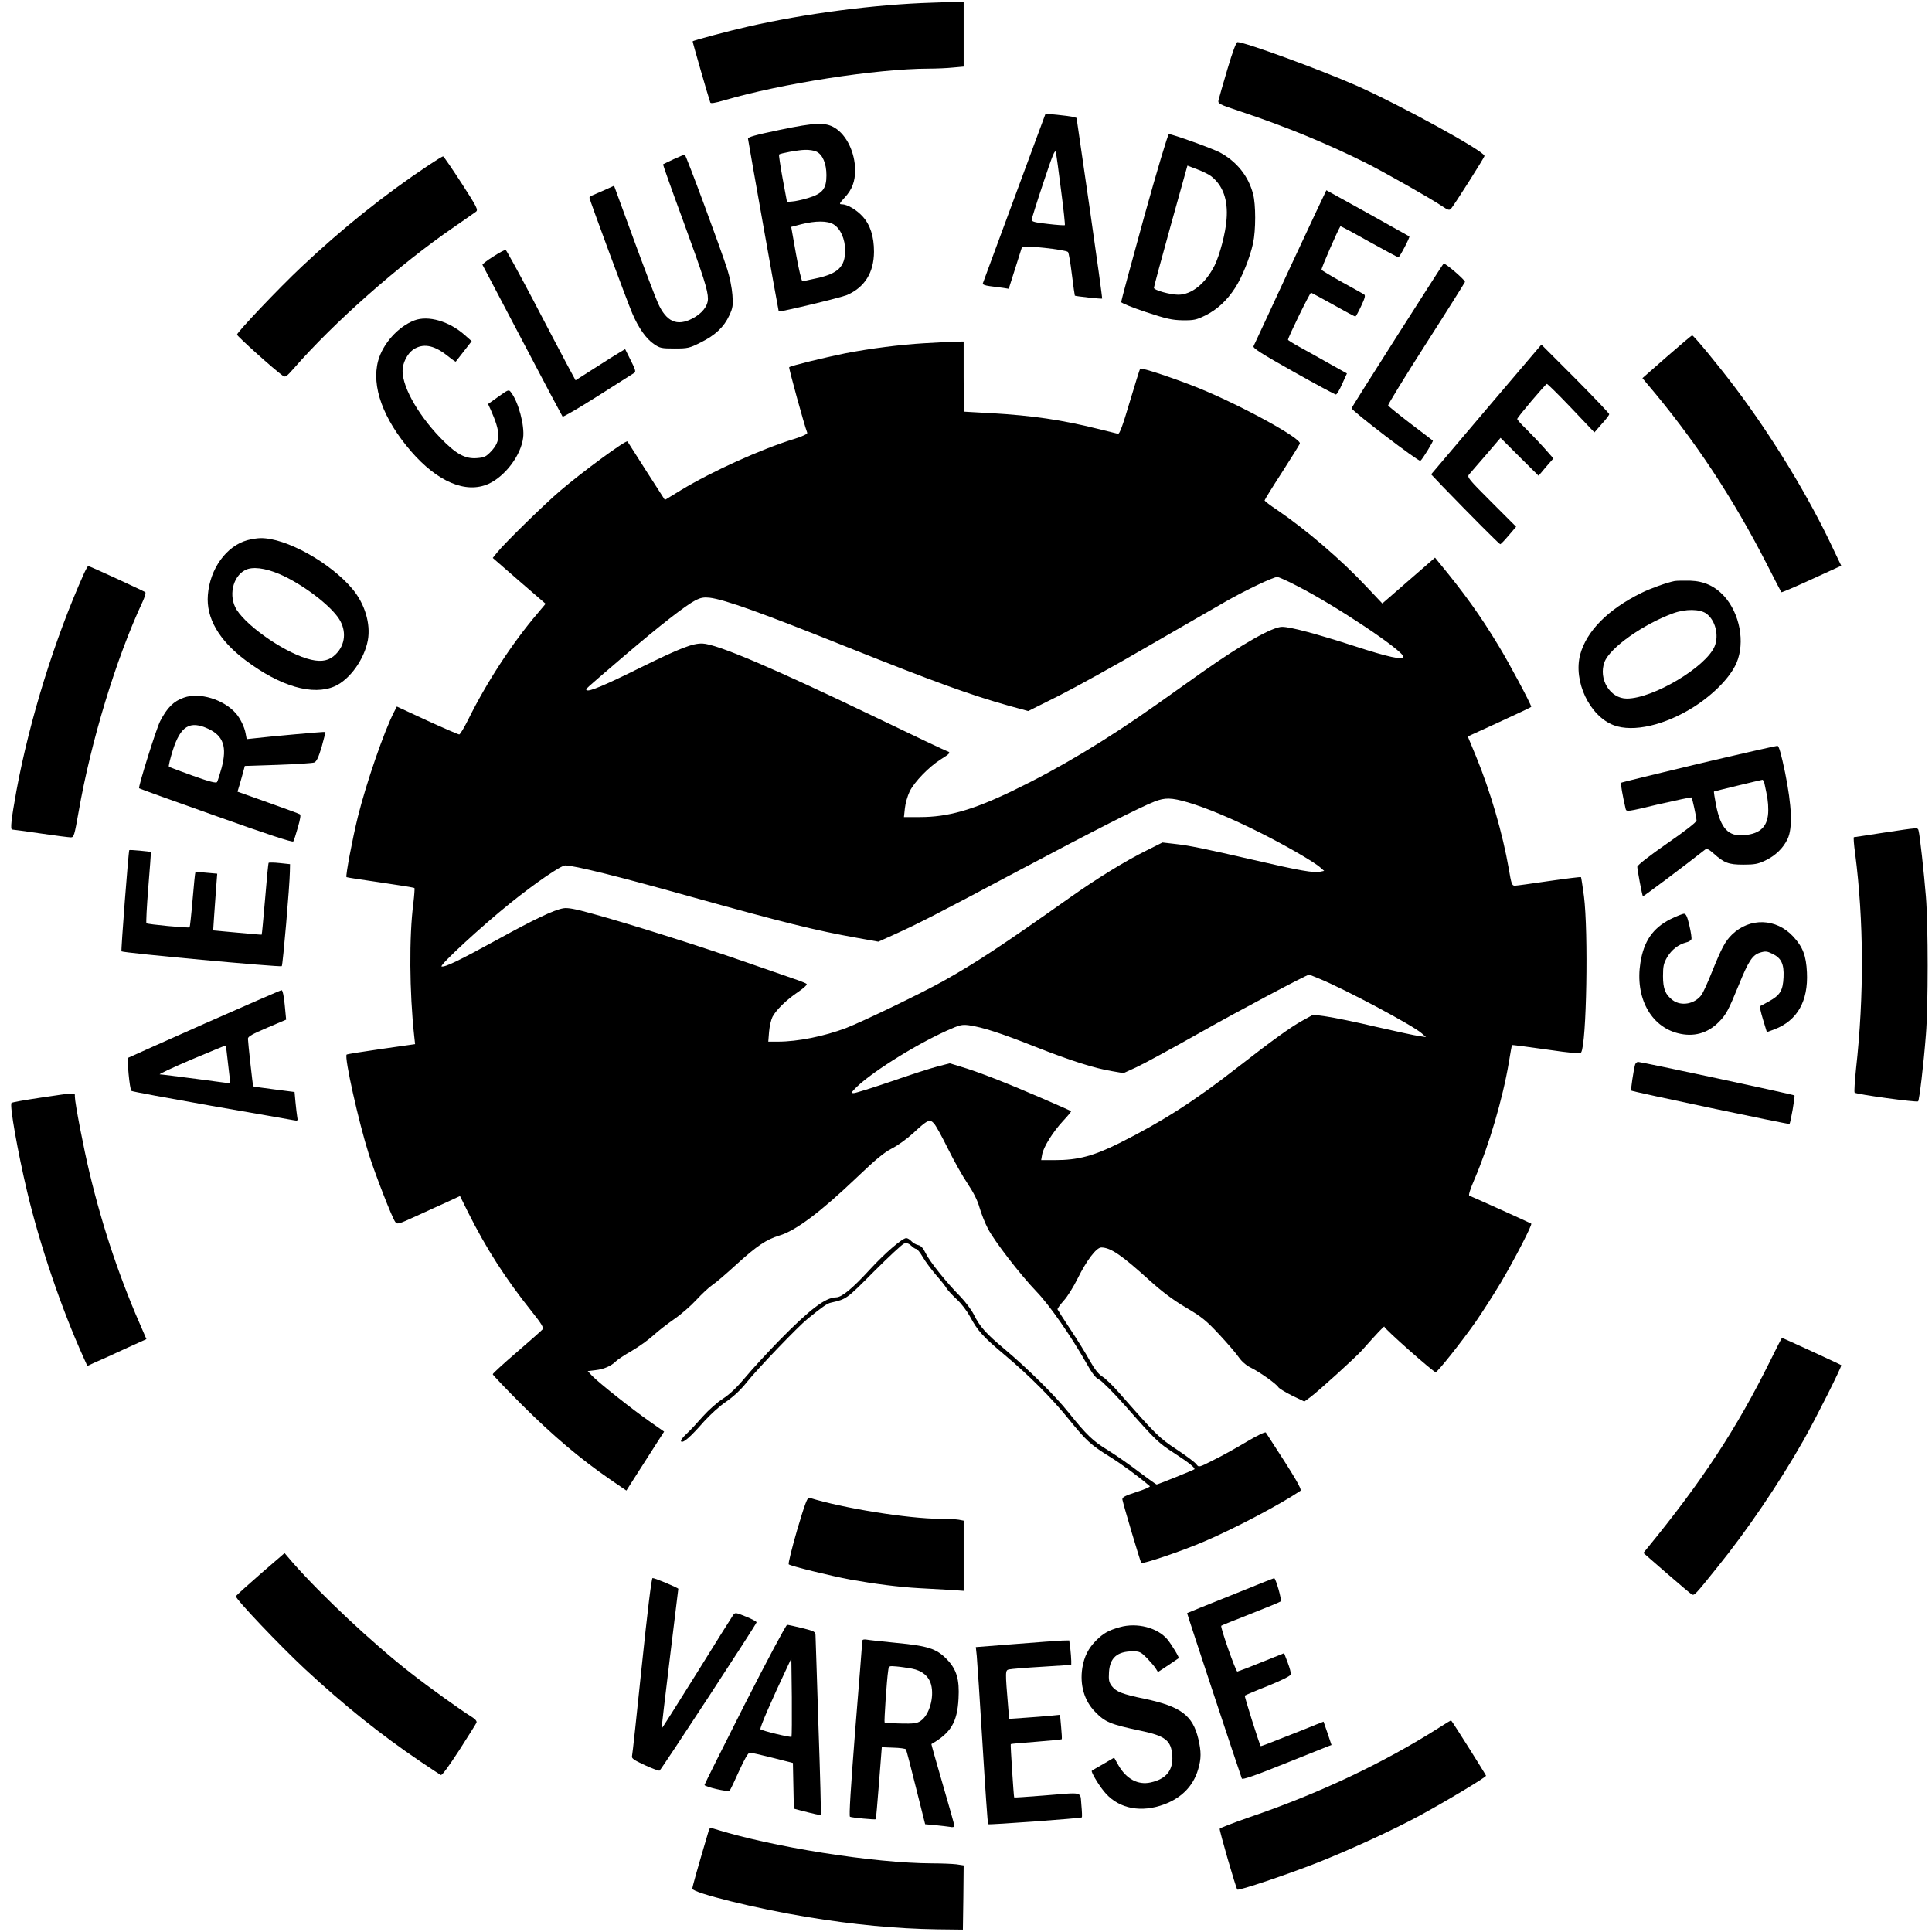 <?xml version="1.0" standalone="no"?>
<!DOCTYPE svg PUBLIC "-//W3C//DTD SVG 20010904//EN"
 "http://www.w3.org/TR/2001/REC-SVG-20010904/DTD/svg10.dtd">
<svg version="1.0" xmlns="http://www.w3.org/2000/svg"
 width="1239pt" height="1239pt" viewBox="0 0 1239 1239"
 preserveAspectRatio="xMidYMid meet">
<g transform="translate(0,1239) scale(0.1,-0.1)"
fill="#000000" stroke="none">
<path d="M5980 12373 c-367 -11 -819 -70 -1185 -154 -115 -26 -346 -87 -353
-94 -2 -1 98 -349 113 -392 2 -8 28 -4 87 13 367 108 979 203 1313 204 50 0
120 3 158 7 l67 6 0 208 0 209 -57 -2 c-32 -1 -96 -3 -143 -5z"/>
<path d="M7872 11948 c-28 -95 -54 -184 -57 -198 -6 -25 -3 -27 147 -77 282
-94 552 -205 800 -329 121 -61 419 -230 486 -276 37 -25 46 -28 57 -17 19 21
215 329 215 339 0 30 -537 325 -821 451 -234 103 -715 279 -763 279 -8 0 -31
-60 -64 -172z"/>
<path d="M6506 11123 c-109 -296 -201 -543 -203 -550 -3 -7 13 -14 44 -18 26
-3 65 -8 85 -11 l37 -6 41 129 c22 70 42 133 44 139 5 13 281 -17 295 -32 5
-5 16 -70 25 -144 9 -74 18 -135 19 -136 4 -4 172 -22 175 -19 2 1 -34 263
-80 581 l-84 578 -25 7 c-14 3 -59 9 -100 13 l-74 7 -199 -538z m299 44 c16
-119 26 -219 24 -221 -2 -2 -51 1 -109 8 -83 9 -105 15 -104 27 1 8 34 115 75
237 60 181 75 217 80 195 4 -15 19 -126 34 -246z"/>
<path d="M5000 11557 c-158 -33 -205 -46 -203 -57 6 -41 195 -1105 197 -1107
6 -6 398 88 438 105 114 50 172 144 173 277 0 99 -24 173 -73 227 -39 43 -99
78 -133 78 -19 0 -17 5 18 43 48 52 67 103 67 177 -1 113 -55 224 -130 270
-60 37 -125 35 -354 -13z m235 -139 c40 -18 65 -76 65 -152 0 -87 -25 -118
-118 -146 -37 -11 -82 -21 -101 -22 l-34 -3 -28 150 c-15 83 -25 152 -23 154
8 8 122 29 166 30 26 1 59 -4 73 -11z m111 -467 c44 -27 74 -94 74 -167 0
-105 -46 -149 -185 -179 -44 -10 -84 -18 -89 -19 -5 0 -24 78 -41 174 l-31
175 65 17 c92 23 168 23 207 -1z"/>
<path d="M7337 10998 c-81 -293 -147 -538 -147 -545 0 -6 71 -35 158 -64 133
-44 169 -52 237 -53 71 -1 88 3 145 31 76 38 138 95 191 177 45 69 95 194 115
286 18 83 18 250 0 316 -30 115 -104 207 -212 266 -47 25 -304 118 -328 118
-6 0 -75 -230 -159 -532z m430 262 c76 -59 109 -152 99 -276 -6 -88 -44 -230
-77 -297 -59 -116 -147 -187 -233 -187 -51 0 -156 29 -156 44 0 6 48 185 107
397 l108 387 63 -24 c35 -13 75 -33 89 -44z"/>
<path d="M4320 11369 c-35 -17 -66 -31 -68 -33 -1 -2 56 -164 128 -359 134
-367 160 -449 160 -503 0 -47 -38 -95 -100 -127 -99 -51 -166 -21 -220 98 -15
33 -85 216 -155 407 l-127 347 -57 -26 c-31 -13 -66 -29 -78 -34 -13 -5 -23
-12 -23 -17 0 -11 241 -663 275 -742 39 -92 89 -163 138 -196 39 -27 49 -29
133 -29 84 0 95 2 168 39 93 46 149 99 183 173 23 49 25 65 20 132 -3 42 -17
114 -32 161 -42 133 -267 740 -274 739 -3 0 -35 -14 -71 -30z"/>
<path d="M2748 11330 c-284 -189 -553 -405 -813 -650 -149 -140 -414 -420
-415 -436 0 -10 238 -224 293 -263 17 -12 23 -8 70 45 259 297 675 665 1027
907 69 48 133 92 142 99 16 12 8 28 -92 183 -61 94 -114 171 -118 172 -4 1
-46 -25 -94 -57z"/>
<path d="M8275 10678 c-125 -271 -232 -500 -236 -508 -6 -12 47 -46 255 -163
144 -81 267 -147 273 -147 6 0 24 30 40 67 l31 68 -118 66 c-64 36 -149 84
-188 105 -40 22 -72 42 -72 45 0 15 141 304 148 302 4 -1 68 -36 142 -77 74
-42 138 -76 142 -76 3 0 20 30 37 67 24 51 29 68 19 75 -7 4 -70 40 -140 78
-70 39 -130 75 -133 80 -4 6 103 251 121 279 2 2 84 -42 183 -98 100 -55 184
-101 189 -101 8 0 76 130 70 134 -7 5 -530 296 -532 296 -1 0 -105 -222 -231
-492z"/>
<path d="M3162 10744 c-40 -25 -70 -49 -68 -52 2 -4 117 -223 256 -487 138
-264 255 -483 258 -487 4 -3 106 56 227 133 121 77 226 143 233 148 11 6 6 23
-23 80 l-36 72 -32 -19 c-18 -10 -89 -55 -159 -100 l-127 -81 -55 102 c-30 56
-129 244 -219 417 -91 173 -170 316 -174 317 -5 2 -41 -17 -81 -43z"/>
<path d="M8963 10241 c-161 -253 -294 -463 -295 -469 -4 -13 430 -345 441
-337 12 7 84 125 80 129 -2 2 -67 52 -144 110 -77 59 -141 111 -143 116 -2 5
107 183 242 394 136 212 248 391 251 398 3 10 -122 119 -137 118 -2 0 -134
-207 -295 -459z"/>
<path d="M2657 10335 c-104 -40 -202 -149 -232 -259 -44 -163 31 -371 210
-579 170 -197 353 -275 498 -210 107 49 208 183 222 296 10 78 -30 229 -78
291 -14 19 -17 18 -81 -28 l-66 -47 17 -37 c64 -145 65 -199 4 -265 -34 -36
-44 -41 -93 -45 -76 -6 -135 27 -236 132 -152 159 -253 346 -239 447 7 51 41
106 80 125 62 33 129 16 215 -54 23 -19 44 -33 45 -31 2 2 26 33 53 68 l49 63
-42 37 c-101 91 -237 130 -326 96z"/>
<path d="M10689 10102 l-156 -137 29 -35 c303 -356 552 -733 772 -1164 47 -93
88 -171 90 -174 3 -2 90 35 194 83 l190 87 -53 111 c-154 329 -386 711 -624
1027 -108 144 -270 340 -279 339 -4 0 -77 -62 -163 -137z"/>
<path d="M5930 10189 c-164 -10 -343 -33 -510 -65 -129 -26 -350 -80 -359 -89
-4 -4 96 -369 116 -421 2 -7 -32 -23 -84 -39 -214 -66 -527 -208 -724 -327
l-105 -64 -119 185 c-65 102 -120 188 -121 190 -9 11 -287 -193 -430 -315 -98
-83 -359 -338 -405 -396 l-29 -36 169 -147 170 -147 -52 -62 c-163 -191 -328
-445 -443 -678 -27 -54 -53 -98 -59 -98 -6 0 -99 40 -206 89 l-194 90 -17 -33
c-64 -123 -179 -457 -233 -674 -34 -137 -80 -380 -73 -387 1 -2 99 -17 217
-34 118 -17 216 -33 219 -36 2 -2 -1 -46 -7 -97 -28 -214 -25 -572 5 -849 l6
-55 -217 -31 c-119 -17 -219 -33 -222 -36 -16 -17 77 -433 142 -638 43 -135
149 -407 169 -434 13 -19 19 -17 137 37 68 31 159 73 202 92 l77 36 51 -103
c118 -236 241 -427 411 -640 60 -75 76 -102 68 -112 -6 -7 -80 -73 -165 -146
-85 -73 -155 -137 -155 -142 0 -5 87 -96 193 -202 195 -194 369 -341 559 -472
l105 -72 67 105 c37 57 91 142 121 189 l54 84 -97 68 c-110 77 -323 246 -365
290 l-28 30 50 6 c54 6 101 27 131 57 11 11 56 41 102 67 45 26 107 71 138 99
30 28 90 74 133 104 44 30 107 85 142 123 35 38 81 81 103 96 22 14 93 75 158
135 128 116 189 157 271 182 106 31 265 151 500 375 119 114 174 159 223 184
36 18 97 62 135 97 95 88 107 93 134 64 12 -12 52 -85 90 -162 38 -77 94 -177
126 -224 38 -57 64 -108 77 -155 11 -38 35 -99 54 -135 42 -81 209 -297 312
-404 82 -85 219 -282 315 -451 42 -75 64 -103 87 -113 16 -8 90 -82 164 -165
200 -227 213 -239 321 -309 91 -59 134 -94 124 -101 -8 -6 -234 -97 -241 -97
-4 0 -55 37 -114 81 -58 45 -148 107 -199 139 -96 58 -138 99 -255 245 -81
102 -260 279 -404 400 -123 103 -161 145 -201 225 -15 30 -54 82 -86 115 -90
91 -196 224 -222 277 -16 33 -30 49 -48 53 -15 3 -35 15 -45 26 -9 10 -24 19
-32 19 -25 0 -138 -97 -234 -202 -112 -122 -180 -178 -216 -178 -69 -1 -168
-76 -368 -280 -72 -74 -169 -179 -214 -233 -56 -67 -102 -110 -144 -137 -35
-22 -92 -73 -127 -112 -35 -40 -83 -92 -107 -114 -28 -26 -40 -44 -33 -49 15
-9 59 30 146 129 39 43 102 101 142 127 46 32 93 75 130 122 71 89 329 358
392 409 97 79 126 99 150 104 100 23 98 21 274 198 95 95 183 177 195 181 17
5 30 1 46 -14 12 -12 27 -21 33 -21 6 0 25 -24 41 -52 17 -29 56 -81 86 -116
31 -35 61 -73 67 -85 7 -11 35 -42 64 -69 29 -26 66 -75 85 -110 50 -93 82
-129 225 -249 155 -130 302 -277 412 -414 106 -131 139 -162 257 -235 79 -49
187 -128 260 -191 4 -4 -34 -21 -85 -37 -77 -25 -93 -34 -91 -49 8 -40 115
-399 121 -406 9 -9 261 76 405 138 194 83 483 235 615 324 13 8 -29 80 -221
374 -4 6 -54 -18 -125 -60 -65 -39 -160 -92 -212 -117 -92 -47 -93 -47 -108
-27 -8 12 -64 54 -126 95 -114 75 -132 93 -377 372 -34 39 -79 82 -99 95 -26
16 -51 48 -82 103 -24 44 -80 134 -124 200 -44 67 -81 124 -83 129 -2 4 16 29
40 56 24 26 64 91 89 142 57 115 120 199 152 199 60 -1 128 -47 308 -210 82
-74 151 -126 234 -175 102 -60 131 -84 214 -173 53 -57 110 -123 126 -147 18
-26 48 -52 75 -65 56 -27 166 -105 178 -126 5 -8 44 -32 88 -54 l79 -38 37 27
c54 40 289 253 334 303 92 104 144 159 142 150 -3 -11 315 -292 329 -292 12 0
170 199 258 325 42 61 114 173 160 250 86 145 203 371 195 378 -7 5 -382 174
-397 179 -7 2 5 41 34 108 92 215 181 517 219 745 10 61 19 111 20 113 1 2
100 -11 219 -28 166 -24 220 -29 225 -19 35 55 47 773 18 1002 -9 65 -17 119
-19 122 -3 2 -94 -9 -204 -25 -110 -16 -209 -30 -220 -30 -19 0 -23 12 -39
108 -39 226 -118 497 -210 721 l-53 128 203 93 c112 51 204 95 204 97 0 15
-143 283 -209 391 -119 197 -221 339 -388 541 l-20 25 -169 -147 -169 -147
-101 107 c-163 174 -384 363 -571 491 -46 30 -83 59 -83 63 0 4 50 85 111 179
60 94 113 178 115 185 13 32 -370 242 -641 353 -152 62 -374 136 -383 128 -3
-4 -33 -100 -67 -214 -45 -152 -65 -206 -75 -204 -8 2 -66 16 -130 32 -234 58
-419 85 -681 100 -96 5 -175 10 -176 10 -2 0 -3 101 -3 225 l0 225 -57 -1
c-32 -1 -119 -6 -193 -10z m2391 -1558 c249 -127 679 -415 679 -453 0 -23
-101 -1 -312 68 -248 80 -412 124 -466 124 -62 0 -259 -112 -507 -287 -77 -55
-210 -149 -296 -210 -324 -229 -623 -409 -924 -554 -257 -124 -416 -169 -596
-169 l-102 0 6 56 c3 31 17 80 31 109 31 62 123 157 199 205 61 38 66 45 40
53 -10 3 -211 98 -447 212 -671 323 -1029 475 -1121 478 -63 2 -142 -29 -395
-153 -231 -115 -335 -158 -347 -146 -8 8 -28 -10 237 217 238 203 396 326 463
361 31 15 52 19 87 15 96 -11 338 -98 889 -319 561 -224 788 -306 1031 -374
l124 -34 196 98 c107 54 366 197 575 319 209 121 434 250 500 288 130 74 300
154 326 155 9 0 68 -26 130 -59z m-705 -1386 c121 -36 280 -102 465 -195 166
-83 349 -189 387 -224 l24 -21 -24 -5 c-40 -10 -135 7 -428 75 -321 74 -414
93 -515 104 l-70 8 -100 -50 c-140 -69 -324 -183 -495 -304 -437 -309 -598
-415 -808 -533 -137 -77 -523 -263 -627 -303 -141 -53 -309 -87 -436 -87 l-62
0 5 63 c3 35 13 78 22 96 24 45 89 109 165 160 35 24 59 46 54 51 -4 4 -28 14
-53 23 -25 9 -169 59 -320 111 -303 106 -772 254 -1003 317 -111 31 -157 39
-185 34 -61 -11 -185 -70 -423 -201 -245 -134 -333 -177 -357 -172 -19 4 258
260 439 405 160 129 326 243 354 243 56 0 336 -69 785 -195 625 -174 819 -222
1089 -270 l134 -24 100 45 c153 69 282 135 802 412 482 256 777 406 870 442
67 26 107 25 211 -5z m844 -1131 c160 -65 605 -302 658 -351 l27 -24 -45 7
c-25 3 -148 30 -275 59 -126 30 -269 59 -317 66 l-86 12 -69 -38 c-75 -41
-189 -123 -423 -305 -270 -211 -482 -346 -750 -480 -166 -83 -266 -110 -414
-110 l-89 0 6 35 c8 48 67 143 134 216 31 33 54 61 52 63 -2 2 -89 41 -194 86
-219 95 -409 169 -512 199 l-72 22 -78 -20 c-43 -11 -177 -54 -297 -96 -121
-41 -229 -75 -240 -75 -19 0 -19 0 0 21 84 94 380 282 597 380 81 36 95 40
141 34 85 -12 204 -50 428 -139 224 -88 376 -137 493 -156 l70 -12 85 39 c47
22 231 122 410 223 238 135 674 366 696 370 0 0 29 -12 64 -26z"/>
<path d="M9531 9764 l-353 -416 73 -77 c175 -181 364 -371 370 -371 4 0 28 25
54 56 l48 56 -158 158 c-147 147 -158 160 -144 177 9 10 57 67 109 126 l93
109 122 -122 122 -121 47 56 48 55 -60 68 c-33 37 -86 92 -116 122 -31 30 -56
58 -56 63 0 10 178 220 190 225 4 1 74 -68 156 -154 l149 -157 47 54 c27 29
48 57 48 63 0 5 -98 108 -217 228 l-218 218 -354 -416z"/>
<path d="M1587 8926 c-135 -37 -241 -183 -254 -352 -12 -147 71 -290 241 -418
223 -168 432 -229 573 -167 96 43 189 172 212 295 19 105 -19 233 -98 328
-142 170 -429 330 -591 327 -19 0 -57 -6 -83 -13z m204 -217 c143 -61 326
-198 384 -289 48 -76 40 -165 -22 -226 -40 -40 -87 -51 -157 -35 -151 34 -402
203 -478 320 -54 86 -27 213 54 255 46 24 126 14 219 -25z"/>
<path d="M539 8713 c-187 -417 -349 -936 -434 -1396 -33 -183 -40 -247 -27
-247 5 0 87 -11 182 -25 95 -14 182 -25 194 -25 20 0 23 11 50 163 79 453 240
983 410 1347 14 30 22 58 18 62 -8 7 -357 168 -366 168 -3 0 -15 -21 -27 -47z"/>
<path d="M10740 8664 c-51 -10 -157 -48 -215 -77 -214 -106 -350 -244 -391
-394 -46 -172 60 -395 215 -454 125 -47 329 0 516 119 129 83 233 191 272 282
55 131 21 315 -80 427 -59 64 -128 96 -217 99 -41 1 -86 0 -100 -2z m203 -209
c58 -43 82 -139 53 -210 -56 -133 -395 -335 -563 -335 -108 0 -184 126 -143
235 35 91 246 241 440 312 80 29 171 28 213 -2z"/>
<path d="M1179 7916 c-66 -23 -107 -64 -152 -151 -25 -48 -142 -423 -135 -430
2 -3 224 -83 493 -178 328 -117 492 -171 496 -163 4 6 17 46 29 89 16 55 20
81 13 85 -6 4 -99 38 -206 76 l-194 69 14 46 c7 25 18 62 23 82 l10 37 213 7
c116 4 221 11 232 15 15 6 27 31 48 101 14 51 25 94 24 95 -3 3 -367 -30 -458
-41 l-47 -5 -7 37 c-7 41 -35 97 -62 128 -79 90 -234 137 -334 101z m157 -200
c97 -45 121 -117 85 -251 -12 -43 -25 -84 -29 -90 -5 -9 -46 1 -155 40 -81 29
-151 55 -154 59 -3 3 8 50 25 104 50 157 110 193 228 138z"/>
<path d="M10893 7492 c-271 -65 -494 -119 -497 -122 -4 -4 10 -85 29 -166 5
-21 7 -21 211 28 114 26 209 46 212 44 5 -6 31 -125 32 -148 0 -10 -71 -66
-190 -148 -115 -80 -190 -139 -190 -149 0 -18 31 -184 36 -189 2 -3 273 200
401 301 9 7 24 -1 52 -26 68 -61 96 -72 191 -72 71 0 94 4 140 26 67 32 116
80 144 139 33 70 27 211 -16 425 -25 119 -39 170 -49 172 -8 0 -235 -51 -506
-115z m422 -124 c20 -92 25 -120 25 -173 0 -102 -47 -152 -154 -161 -102 -10
-151 43 -181 193 -9 47 -15 86 -13 87 3 2 296 73 310 75 4 1 10 -9 13 -21z"/>
<path d="M12080 7050 c-102 -16 -188 -29 -191 -29 -3 -1 0 -47 8 -103 56 -433
58 -914 6 -1381 -8 -81 -13 -150 -9 -154 10 -11 399 -64 407 -56 8 9 35 233
50 428 15 183 15 701 0 885 -13 160 -39 395 -47 423 -6 21 4 21 -224 -13z"/>
<path d="M829 6938 c-6 -15 -54 -644 -50 -649 9 -10 1020 -103 1028 -95 7 7
51 520 52 607 l1 47 -66 7 c-36 4 -68 4 -71 2 -3 -3 -13 -108 -23 -232 -11
-125 -20 -228 -22 -229 -2 -1 -72 5 -157 13 l-154 14 6 91 c4 50 9 132 13 182
l7 91 -68 6 c-38 4 -70 5 -72 3 -2 -2 -10 -81 -18 -176 -8 -95 -17 -175 -19
-177 -5 -6 -270 19 -277 26 -3 3 2 107 12 230 10 124 18 226 16 227 -4 3 -137
16 -138 12z"/>
<path d="M10712 6495 c-112 -57 -170 -140 -192 -279 -35 -220 64 -407 240
-452 101 -26 191 -1 263 72 46 46 62 76 127 235 63 156 89 195 138 210 33 10
45 9 77 -7 58 -27 77 -65 73 -151 -4 -86 -22 -115 -94 -155 -27 -15 -52 -29
-56 -30 -4 -2 4 -40 18 -85 l25 -82 49 18 c146 56 217 180 208 365 -5 107 -26
163 -88 230 -109 118 -279 123 -393 12 -44 -44 -64 -81 -129 -241 -26 -66 -56
-131 -66 -145 -43 -59 -130 -75 -185 -34 -47 35 -62 73 -62 154 0 64 4 82 27
122 29 48 72 81 121 94 16 3 31 13 34 20 3 7 -3 47 -13 89 -13 57 -22 75 -34
75 -10 0 -49 -16 -88 -35z"/>
<path d="M1313 5826 c-265 -118 -485 -216 -490 -219 -10 -6 8 -202 20 -213 3
-4 233 -46 509 -95 277 -48 516 -90 531 -93 27 -5 28 -4 23 22 -2 15 -8 57
-11 93 l-6 66 -132 17 c-72 9 -132 18 -133 19 -3 3 -34 285 -34 306 0 14 29
30 123 70 l122 52 -9 94 c-5 57 -14 95 -20 95 -6 0 -228 -97 -493 -214z m150
-262 c8 -65 14 -120 13 -121 0 -1 -98 12 -216 28 -118 15 -224 29 -235 29 -11
0 79 42 200 94 121 51 221 92 222 91 2 0 9 -55 16 -121z"/>
<path d="M10486 5563 c-10 -36 -29 -163 -25 -167 8 -7 1010 -218 1015 -214 7
7 37 178 32 183 -5 6 -983 215 -1003 215 -7 0 -16 -8 -19 -17z"/>
<path d="M263 5351 c-101 -15 -186 -30 -189 -34 -14 -13 40 -316 100 -569 79
-335 220 -751 360 -1060 l26 -58 52 24 c29 12 115 51 190 86 l137 62 -16 37
c-151 340 -262 667 -349 1030 -36 149 -94 448 -94 489 0 27 14 27 -217 -7z"/>
<path d="M11350 3658 c-213 -430 -435 -768 -788 -1199 l-23 -28 147 -128 c81
-70 154 -132 162 -137 18 -10 19 -9 166 174 191 236 395 537 553 815 80 142
247 474 241 480 -5 5 -375 175 -380 175 -2 0 -37 -69 -78 -152z"/>
<path d="M5112 2578 c-34 -117 -58 -216 -54 -220 11 -11 268 -74 396 -98 157
-28 313 -48 441 -55 61 -3 149 -8 198 -11 l87 -6 0 225 0 225 -31 6 c-17 3
-71 6 -119 6 -203 0 -626 68 -840 135 -12 4 -28 -38 -78 -207z"/>
<path d="M1670 2296 c-85 -74 -156 -138 -157 -143 -5 -15 280 -315 442 -466
252 -234 490 -424 740 -593 66 -44 125 -84 132 -87 7 -5 50 54 117 157 58 91
109 171 112 179 3 9 -8 23 -33 38 -64 39 -272 188 -393 283 -240 187 -570 497
-751 703 l-54 63 -155 -134z"/>
<path d="M4116 1708 c-32 -310 -60 -571 -63 -581 -3 -14 13 -25 82 -57 48 -22
91 -38 95 -35 12 8 623 942 622 951 0 5 -31 22 -69 37 -64 26 -68 27 -81 10
-7 -10 -113 -178 -235 -375 -122 -196 -223 -355 -224 -354 -1 1 22 202 52 446
30 245 55 448 55 451 0 6 -150 69 -165 69 -7 0 -33 -217 -69 -562z"/>
<path d="M7890 2157 c-151 -60 -276 -111 -277 -112 -2 -1 335 -1019 351 -1061
3 -9 82 18 268 93 145 58 273 109 285 114 l22 8 -25 75 -26 75 -46 -18 c-26
-11 -116 -47 -201 -80 -84 -34 -155 -61 -156 -59 -8 10 -106 320 -102 324 2 2
69 31 148 62 88 36 145 64 147 74 2 8 -7 42 -20 76 l-23 60 -145 -58 c-80 -33
-150 -59 -155 -60 -10 0 -111 288 -103 294 1 2 86 36 188 76 102 40 189 76
193 80 9 8 -32 151 -42 149 -4 0 -130 -51 -281 -112z"/>
<path d="M4776 1460 c-142 -280 -258 -513 -258 -517 1 -12 152 -47 161 -37 5
5 32 62 61 127 36 79 58 117 69 117 9 0 75 -15 146 -33 l130 -33 3 -147 3
-146 37 -10 c92 -24 133 -33 136 -30 2 2 -4 256 -15 564 -10 308 -18 572 -19
586 0 25 -6 28 -85 48 -46 11 -90 21 -97 21 -7 0 -129 -229 -272 -510z m300
-208 c-6 -6 -188 38 -199 48 -7 6 65 173 177 410 l21 45 3 -249 c1 -137 0
-251 -2 -254z"/>
<path d="M7182 1955 c-72 -20 -106 -39 -152 -85 -50 -50 -77 -103 -89 -176
-17 -109 12 -211 82 -282 64 -66 96 -80 295 -122 156 -33 193 -62 200 -160 6
-93 -39 -149 -139 -171 -81 -18 -156 22 -207 111 l-27 48 -70 -41 c-39 -22
-71 -41 -73 -43 -7 -5 38 -83 76 -130 82 -104 216 -139 360 -95 128 39 213
120 246 235 20 67 20 113 1 194 -36 151 -112 208 -342 257 -145 30 -184 45
-213 82 -18 24 -21 38 -18 90 6 92 53 133 154 133 42 0 51 -5 88 -42 23 -24
49 -54 57 -67 l15 -24 65 43 c35 24 66 44 68 46 5 4 -45 87 -73 121 -63 75
-195 109 -304 78z"/>
<path d="M5530 1867 c0 -6 -20 -262 -45 -567 -29 -372 -41 -557 -34 -561 10
-6 161 -20 166 -16 1 2 10 106 20 232 l18 230 75 -3 c41 -1 77 -6 80 -11 3 -5
32 -115 64 -245 l59 -235 66 -6 c36 -3 78 -9 94 -11 18 -4 27 -1 27 8 0 7 -34
128 -75 268 -41 140 -73 255 -72 255 125 72 166 140 174 291 7 124 -12 188
-75 253 -66 68 -122 86 -323 105 -90 9 -176 18 -191 21 -18 3 -28 0 -28 -8z
m318 -178 c66 -13 108 -48 123 -102 22 -81 -12 -198 -68 -234 -22 -15 -46 -18
-126 -16 -55 1 -102 4 -104 7 -4 4 14 277 23 332 4 31 5 31 52 27 26 -2 71 -9
100 -14z"/>
<path d="M6512 1847 l-254 -20 6 -56 c3 -31 20 -285 37 -566 17 -280 33 -512
36 -514 4 -5 596 38 601 44 2 2 1 38 -3 79 -9 90 21 82 -244 61 -102 -8 -186
-14 -187 -12 -3 3 -25 340 -22 342 2 2 75 8 163 15 88 7 162 14 164 16 2 2 0
38 -4 80 l-7 77 -61 -6 c-34 -4 -108 -9 -163 -13 l-102 -7 -6 69 c-20 240 -20
243 6 248 12 3 107 11 211 17 l187 12 0 26 c0 14 -3 50 -6 79 l-7 52 -46 -1
c-25 -1 -160 -11 -299 -22z"/>
<path d="M9230 1311 c-359 -228 -771 -423 -1220 -576 -101 -35 -186 -68 -188
-73 -3 -11 104 -381 113 -390 8 -9 325 98 515 173 216 86 473 204 650 299 161
87 430 248 430 258 0 5 -210 339 -224 355 -1 1 -35 -20 -76 -46z"/>
<path d="M4546 653 c-73 -246 -106 -363 -106 -375 0 -27 413 -129 737 -182
296 -49 570 -75 833 -79 l165 -2 3 206 2 206 -46 7 c-26 3 -95 6 -153 6 -377
1 -1033 105 -1409 224 -15 5 -22 2 -26 -11z"/>
</g>
</svg>
